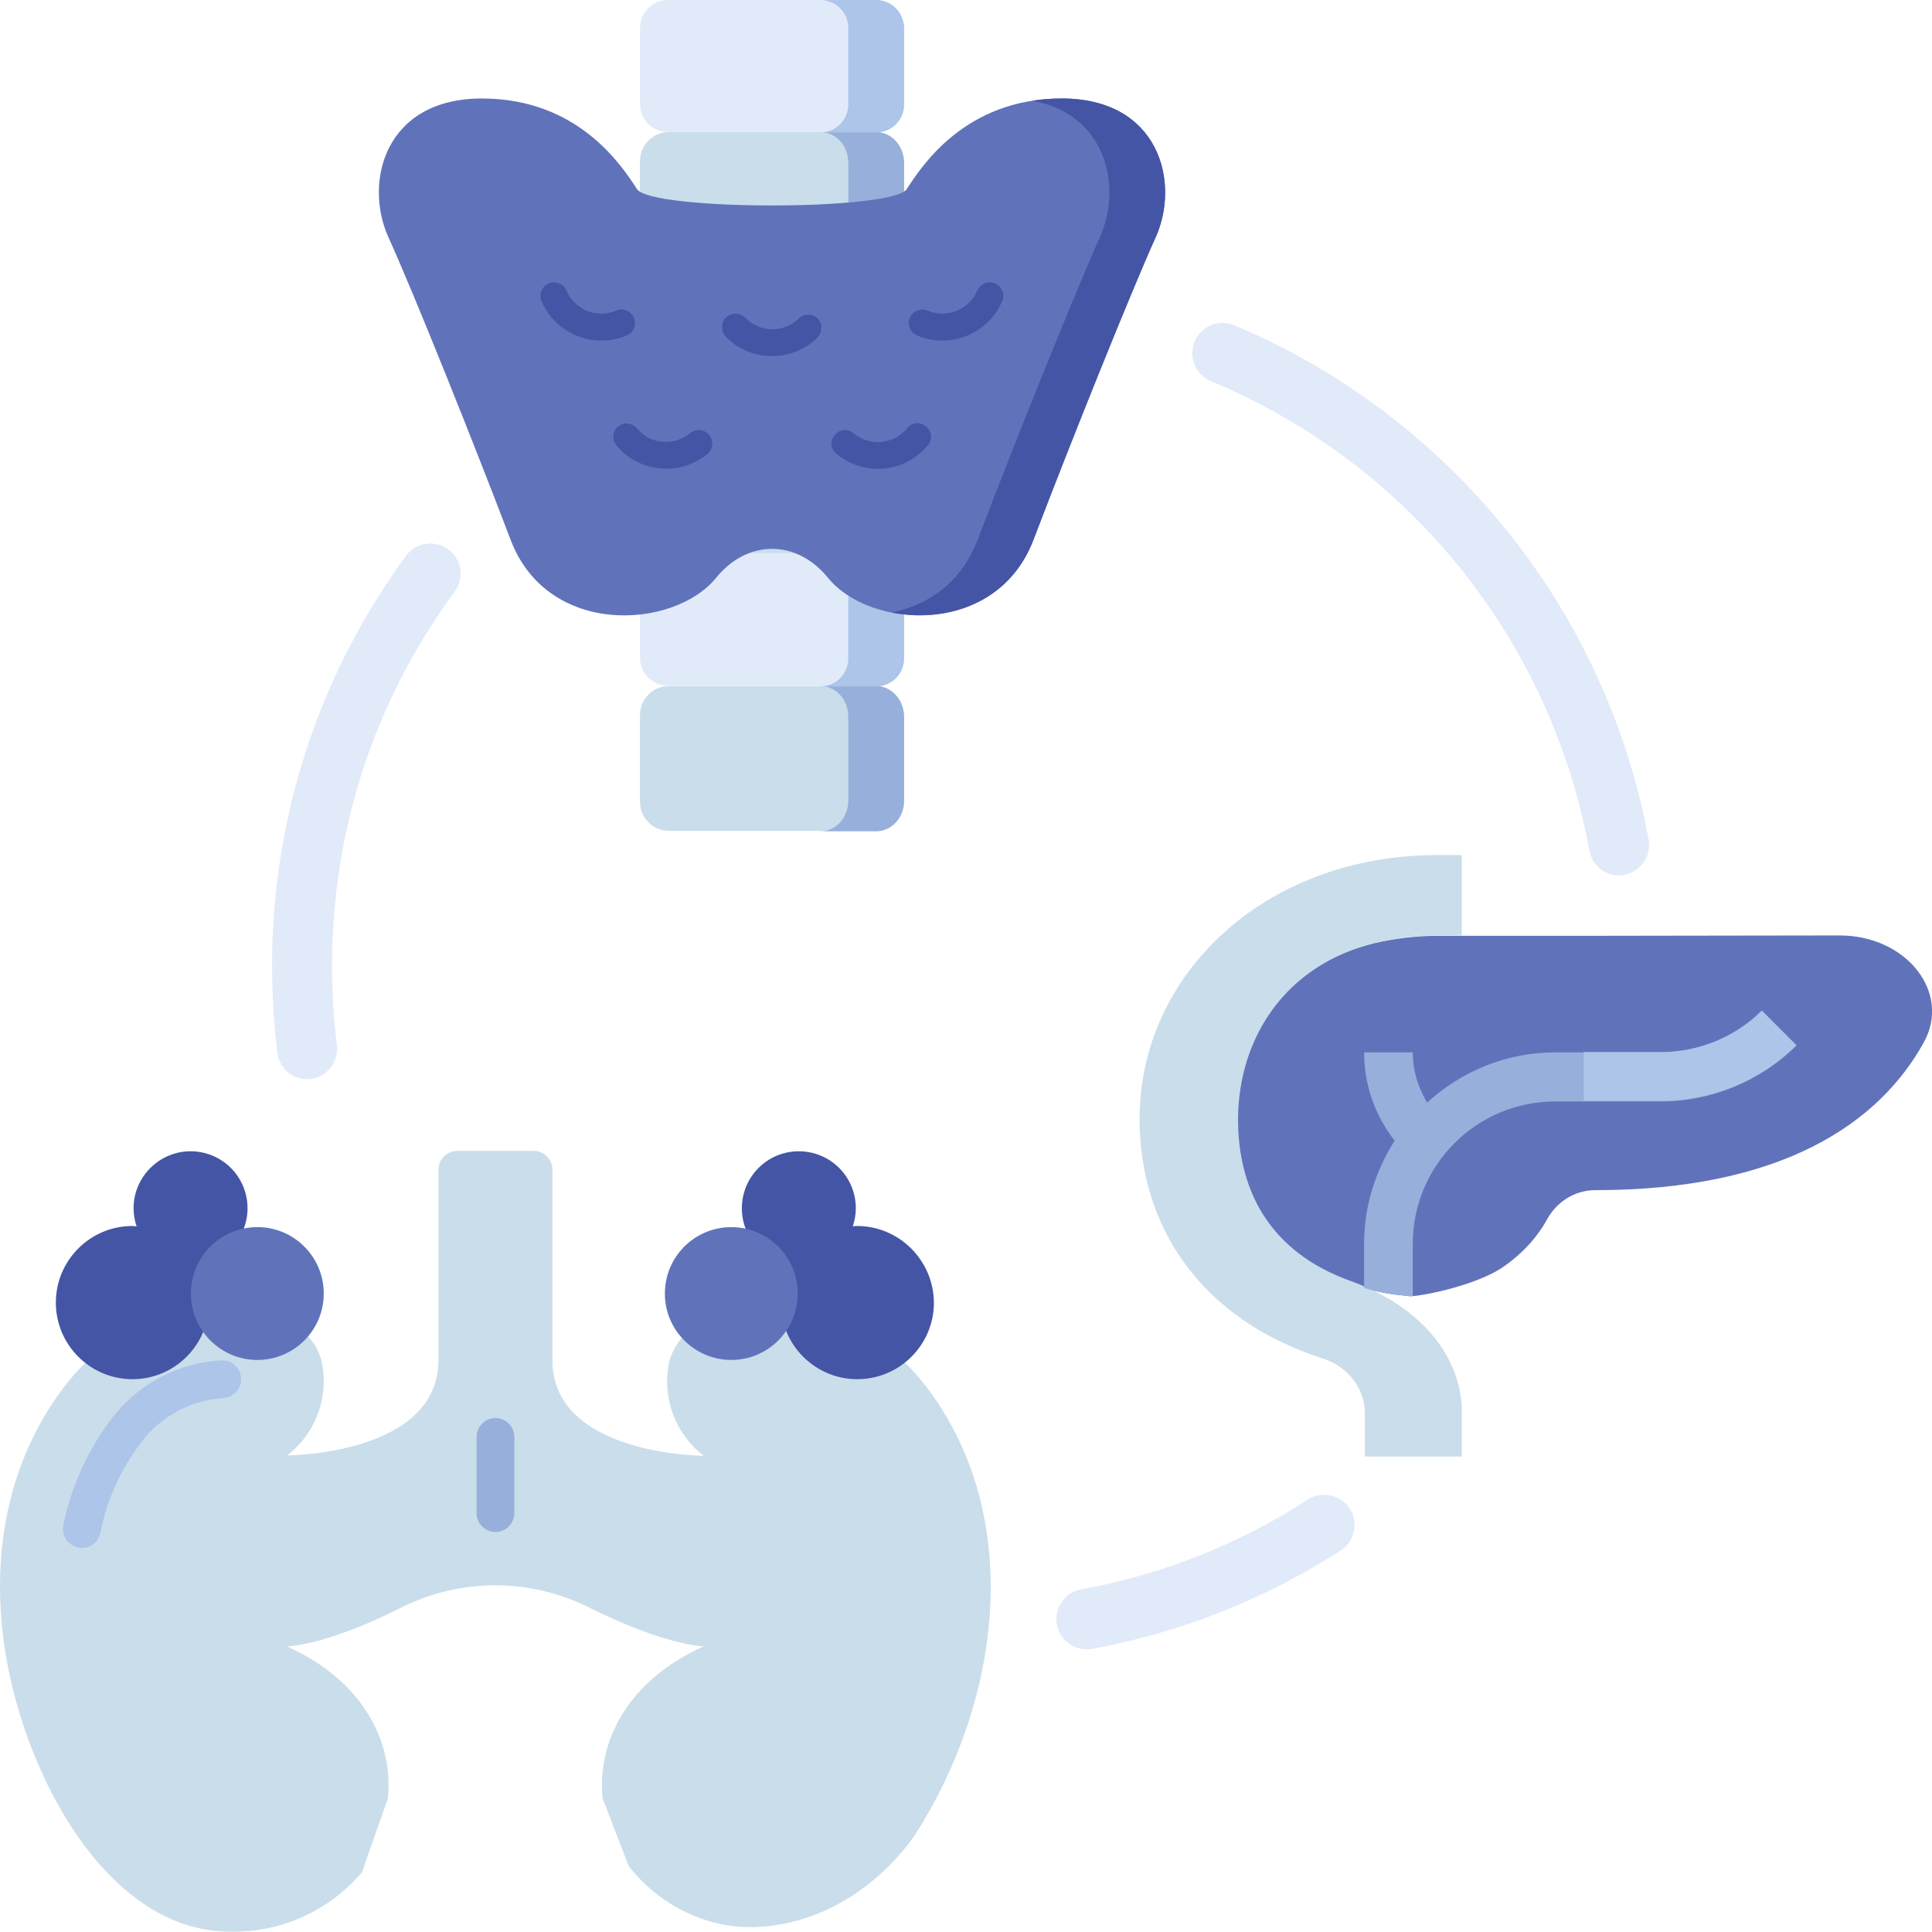 <svg id="Layer_1" xmlns="http://www.w3.org/2000/svg" xmlns:xlink="http://www.w3.org/1999/xlink" viewBox="0 0 512 512"><style>.st0{display:none}.st1{fill:#caddea}.st1,.st3{display:inline}.st4{fill:#acc5e8}.st5{fill:#e1eaf9}.st7{fill:#6073ba}.st8{fill:#4555a5}.st9{fill:#caddea}.st10{fill:#97b0db}.st11,.st12,.st13{display:inline;fill:#97b0db}.st12,.st13{fill:#4555a5}.st13{fill:#6073ba}</style><g id="Layer_1_1_" class="st0"><path class="st1" d="M284.8 137.9h-57.5c-23 0-41.6-18.6-41.6-41.6V41.6c0-23 18.6-41.6 41.6-41.6h57.5c23 0 41.6 18.6 41.6 41.6v54.7c0 23-18.7 41.6-41.6 41.6z"/><path d="M72.9 5e2c9-2 14.9-13.4 17.1-12.8 2.2.7-2.5 17.5-4.3 23.2-1.9 5.7-3.7 12.5-4.8 16-1.2 3.5-2.5 9.9.2 13.5 2.6 3.6 6.4-1 9-10.2s7.9-25.5 7.9-25.5-2.9 13.8-5.1 22.1c-2.2 8.4-7.8 19-3 23.1 2.5 2.1 5.5-.6 7.2-4.6 1.7-4.1 3.8-10.9 3.9-11.5 1.6-6.8 6.2-25.6 6.2-25.6s-3 15.7-4.8 23.2c-1 4.2-3.3 9.6-3.3 12.9.0 2.7 2.1 4.4 4.8 3.6 2.5-.7 4.7-6.3 6.1-12.2 1.5-6 3.7-17 5.1-22.2.5-2 1.4-3.9 1.3-2.4-.1 3.2-2.6 11.9-3.4 16.3-1 5.5-.8 9.4 1.8 9.7 1.6.2 3.1-.2 4.5-2.6 1.6-2.8 3.2-10.1 4.3-15.3 1.9-8.4 4.4-16.1 5.5-23.6 1.1-7.5 2.6-22.9 3.8-27.9s3.5-11.6 3.5-11.6h-.2c4.6-14.2 15.6-48.2 22.7-68.9 9.2-26.7 6-35.9 7.4-47.3.9-7.5 8.8-26.1 14.4-46.1 8.6 18 17.4 44.4 12.1 70.5-9.3 45.8-6.4 32.5-9.3 45.8-3.2 14.7-6.4 29.1-7.9 44.2-3.2 33.6-5.8 67.6-.4 100.9.6 3.8 1.7 13.2 2.9 24.4h71.3c.3-3.2.6-6.6.8-10 2.3-32.8 1.2-50.7 7.1-51.5 5.9.9 4.8 18.7 7.1 51.5.2 3.5.5 6.8.8 10h71.3c1.2-11.2 2.3-20.7 2.9-24.4 5.3-33.3 2.8-67.3-.4-100.9-1.5-15-4.7-29.5-7.9-44.2-2.9-13.3.0.0-9.3-45.8-5.3-26.1 3.5-52.5 12.1-70.5 5.7 20 13.5 38.7 14.4 46.1 1.4 11.5-1.8 20.7 7.4 47.3 7.1 20.7 18.2 54.7 22.7 68.9h-.2s2.4 6.6 3.5 11.6c1.2 5 2.7 20.4 3.8 27.9 1.1 7.5 3.6 15.2 5.5 23.6 1.1 5.2 2.7 12.5 4.3 15.3 1.4 2.4 2.8 2.8 4.5 2.6 2.6-.3 2.8-4.2 1.8-9.7-.8-4.4-3.3-13.1-3.4-16.3-.1-1.5.8.5 1.3 2.4 1.3 5.2 3.6 16.1 5.1 22.2 1.4 5.9 3.6 11.5 6.1 12.2 2.8.8 4.8-1 4.8-3.6.0-3.4-2.3-8.8-3.3-12.9-1.8-7.5-4.8-23.2-4.8-23.2s4.7 18.7 6.2 25.6c.2.7 2.2 7.5 3.9 11.5 1.7 4 4.7 6.7 7.2 4.6 4.8-4-.8-14.7-3-23.1-2.2-8.4-5.1-22.1-5.1-22.1s5.3 16.3 7.9 25.5c2.6 9.2 6.3 13.7 9 10.2 2.6-3.6 1.3-10 .2-13.5-1.2-3.5-3-10.3-4.8-16-1.9-5.7-6.5-22.6-4.3-23.2 2.4-.6 8.4 10.8 17.4 12.8s10.3-4.9 6.3-7.7c-3.9-2.7-8.7-5.7-17.1-15.9-5-6.1-12-10.3-19.3-13.2-1.3-.5-2.7-1-3.9-1.8-2.4-1.7-2.8-5.3-3.5-8-.6-2.7-1.2-5.4-1.9-8-1.4-5.3-2.7-13.8-2.7-27.9.0-33.6-6.9-62.5-10.6-70.3s-6-13.8-10.3-45.5 4-26.5.0-64.8-33.4-45-46.6-48.1c-13.2-3.1-40.1-14.2-45.4-18.2-2.6-2-3-12-2.7-21.6 4-6.2 6.1-14.3 7.6-21.5.6.8 2 2.3 3.1 2.4 1.6.1 4-5 4.8-7.8s1.8-12.2.6-15.8c-1.1-3.5-3.8-.8-4.7.6-.3.5-1 1-1.7 1.4.2-4.7.5-9.3 1.2-14 1.3-9.1.7-17.9-2.4-26.7-6.5-18.6-32-19.9-35.6-20-3.5.1-29.1 1.4-35.6 20-3.1 8.8-3.7 17.6-2.4 26.7.7 4.6.9 9.3 1.2 14-.7-.4-1.4-.9-1.7-1.4-.9-1.4-3.5-4.2-4.7-.6-1.1 3.5-.1 13 .6 15.8s3.2 7.9 4.8 7.8c1.2-.1 2.5-1.6 3.1-2.4 1.5 7.1 3.5 15.3 7.6 21.5.2 9.6-.2 19.6-2.7 21.6-5.2 4-32.2 15.1-45.3 18.2-13.2 3.1-42.6 9.8-46.6 48.1s4.3 33.1.0 64.8-6.6 37.7-10.3 45.5-10.6 36.8-10.6 70.3c0 14.2-1.3 22.6-2.7 27.9-.7 2.6-1.2 5.3-1.9 8s-1.1 6.2-3.5 8c-1.2.8-2.5 1.3-3.9 1.8-7.3 2.8-14.3 7.1-19.3 13.2-8.4 10.2-13.2 13.1-17.1 15.9-3.5 2.8-2.3 9.8 6.7 7.7z" fill="#f9d5c5"/><g class="st3"><path class="st4" d="M229.2 137.4h53.6v17.9h-53.6v-17.9z"/></g><path class="st1" d="M374 177.2c-19.1-11.4-48.6-22.8-118-22.8s-98.8 11.4-118 22.8c-19.1 11.4-29.4 24.6-29.4 55.7v63.9c0 8.6 5.6 16.3 13.9 18.8l35.2 10.8V512h81.8v-18.8h33V512h81.8V326.5l35.2-10.8c8.3-2.5 13.9-10.2 13.9-18.8V233c0-31.1-10.2-44.4-29.4-55.8z"/><g class="st3"><path class="st4" d="M157.7 249.1v77.4l-10.9-3.3v-61.6c0-6.9 4.9-12.5 10.9-12.5z"/></g><g class="st3"><path class="st4" d="M283.5 474.4V512h-10.9v-25c-.1-6.9 4.8-12.6 10.9-12.6z"/></g><g class="st3"><path class="st4" d="M228.5 474.4V512h10.9v-25c.1-6.9-4.8-12.6-10.9-12.6z"/></g><g class="st3"><path class="st4" d="M354.2 249.1v77.4l10.9-3.3v-61.6c.1-6.9-4.8-12.5-10.9-12.5z"/></g><g class="st3"><path class="st5" d="M227.4 342.4v-2.8c5.7-3.3 9.5-9.4 9.5-16.5.0-10.5-8.5-19.1-19.1-19.1-10.5.0-19.1 8.5-19.1 19.1v35.7c0 10.5 8.5 19.1 19.1 19.1 10.5.0 19.1-8.5 19.1-19.1.0-6.9-3.8-13.1-9.5-16.4zM284.6 342.4v-2.8c-5.7-3.3-9.5-9.4-9.5-16.5.0-10.5 8.5-19.1 19.1-19.1s19.1 8.5 19.1 19.1v35.7c0 10.5-8.5 19.1-19.1 19.1s-19.1-8.5-19.1-19.1c0-6.9 3.8-13.1 9.5-16.4z"/></g><path d="M256 13.6c-27.5.0-49.8 19.9-49.8 44.5.0 5.7 5.1 10.3 11.5 10.3h42.1c0 11.4 10.3 20.6 23 20.6s23-9.2 23-20.6V58.1c0-24.6-22.3-44.5-49.8-44.5z" fill="#e1eaf9"/><g class="st3"><path class="st7" d="M264.9 173.1c0 4.9-4 8.9-8.9 8.9s-8.9-4-8.9-8.9-4-8.9-8.9-8.9-8.9 4-8.9 8.9V191c0 4.9 4 8.9 8.9 8.9s8.9-4 8.9-8.9H265c0 4.9 4 8.9 8.9 8.9s8.9-4 8.9-8.9v-17.9c0-4.9-4-8.9-8.9-8.9-5-.1-9 3.9-9 8.9z"/><path class="st8" d="M260.5 262.3c7.4.0 13.4-6 13.4-13.4v-22.3h-4.5c-12.3.0-22.3 10-22.3 22.3.0 7.4 6 13.4 13.4 13.4z"/><path class="st7" d="M251.5 262.3c-7.4.0-13.4-6-13.4-13.4v-22.3h4.5c12.3.0 22.3 10 22.3 22.3.0 7.4-6 13.4-13.4 13.4zM222.7 308.9h-11.9c-2.6.0-4.8-2.1-4.8-4.8.0-2.6 2.1-4.8 4.8-4.8h11.9c2.6.0 4.8 2.1 4.8 4.8s-2.2 4.8-4.8 4.8zM241.7 330.3c-8.1.0-14.7 6.8-14.3 15 .3 7.3 6.3 13.3 13.6 13.6 8.2.4 15-6.2 15-14.3h14.3c3.9.0 7.1-3.2 7.1-7.1s-3.2-7.1-7.1-7.1h-28.6v-.1zM301.3 308.9h-11.9c-2.6.0-4.8-2.1-4.8-4.8.0-2.6 2.1-4.8 4.8-4.8h11.9c2.6.0 4.8 2.1 4.8 4.8s-2.2 4.8-4.8 4.8z"/><g><path class="st7" d="M241.1 458.7c-4.9.0-8.9-4-8.9-8.9v-8.9c0-4.9 4-8.9 8.9-8.9s8.9 4 8.9 8.9v8.9c0 4.9-3.9 8.9-8.9 8.9zM270.9 458.7c-4.9.0-8.9-4-8.9-8.9v-8.9c0-4.9 4-8.9 8.9-8.9s8.9 4 8.9 8.9v8.9c0 4.9-4 8.9-8.9 8.9z"/></g></g><g class="st3"><circle class="st7" cx="255.6" cy="68.1" r="17.9"/><circle class="st7" cx="255.6" cy="179.2" r="17.9"/><circle class="st7" cx="255.6" cy="246.6" r="17.9"/><circle class="st7" cx="255.6" cy="350.1" r="17.9"/><circle class="st7" cx="217.3" cy="315.1" r="17.9"/><circle class="st7" cx="297" cy="315.1" r="17.9"/><circle class="st7" cx="254.9" cy="457.8" r="17.9"/></g></g><g id="Layer_2_1_"><path class="st5" d="M81.4 286c-4 0-7.4-3-7.9-7-.9-7.6-1.4-15.3-1.4-23 0-39.4 12.3-77 35.5-108.7 2.6-3.6 7.6-4.3 11.2-1.7s4.3 7.6 1.7 11.2C99.2 185.7 88 220 88 256c0 7 .4 14.1 1.3 21 .5 4.4-2.6 8.4-6.9 8.9-.4.1-.7.1-1 .1zM288 437.1c-3.8.0-7.2-2.7-7.9-6.6-.8-4.3 2.1-8.5 6.4-9.3 21.5-3.9 41.7-11.9 60.1-23.8 3.7-2.4 8.7-1.3 11.1 2.4 2.4 3.7 1.3 8.7-2.4 11.1-20.2 13-42.3 21.7-65.9 26.1-.4.1-.9.1-1.4.1zM429.1 232c-3.8.0-7.2-2.7-7.9-6.6C411 169.6 373.5 123 320.9 101c-4.1-1.7-6-6.4-4.3-10.5s6.4-6 10.5-4.3c27.9 11.7 52.7 30.3 71.8 53.9 19.4 23.8 32.5 52.4 38 82.4.8 4.3-2.1 8.5-6.4 9.3-.4.2-.9.2-1.4.2z"/><path class="st9" d="M231.8 73.4h-54.5c-4.3.0-7.7-3.5-7.7-7.7v-23c0-4.3 3.5-7.7 7.7-7.7h54.5c4.3.0 7.7 3.5 7.7 7.7v23c0 4.2-3.4 7.7-7.7 7.7z"/><path class="st10" d="M232.2 35h-14.8c4.1.0 7.4 3.6 7.4 8.1v22.3c0 4.5-3.3 8.1-7.4 8.1h14.8c4.1.0 7.4-3.6 7.4-8.1V43c-.1-4.4-3.4-8-7.4-8z"/><path class="st9" d="M231.8 146.7h-54.5c-4.3.0-7.7-3.5-7.7-7.7v-23c0-4.3 3.5-7.7 7.7-7.7h54.5c4.3.0 7.7 3.5 7.7 7.7v23c0 4.3-3.4 7.7-7.7 7.7z"/><path class="st10" d="M232.2 108.3h-14.8c4.1.0 7.4 3.6 7.4 8.1v22.3c0 4.5-3.3 8.1-7.4 8.1h14.8c4.1.0 7.4-3.6 7.4-8.1v-22.3c-.1-4.4-3.4-8.1-7.4-8.1z"/><path class="st9" d="M231.8 220.2h-54.5c-4.3.0-7.7-3.5-7.7-7.7v-23c0-4.3 3.5-7.7 7.7-7.7h54.5c4.3.0 7.7 3.5 7.7 7.7v23c0 4.2-3.4 7.7-7.7 7.7z"/><path class="st10" d="M232.2 181.8h-14.8c4.1.0 7.4 3.6 7.4 8.1v22.3c0 4.5-3.3 8.1-7.4 8.1h14.8c4.1.0 7.4-3.6 7.4-8.1v-22.3c-.1-4.5-3.4-8.1-7.4-8.1z"/><path class="st5" d="M232.2 35H177c-4.1.0-7.4-3.3-7.4-7.4V7.4c0-4.1 3.3-7.4 7.4-7.4h55.2c4.1.0 7.4 3.3 7.4 7.4v20.3c-.1 4-3.4 7.3-7.4 7.3z"/><path class="st4" d="M232.2.0h-14.8c4.1.0 7.4 3.3 7.4 7.4v20.3c0 4.1-3.3 7.4-7.4 7.4h14.8c4.1.0 7.4-3.3 7.4-7.4V7.4c-.1-4.1-3.4-7.4-7.4-7.4z"/><path class="st5" d="M232.2 108.3H177c-4.1.0-7.4-3.3-7.4-7.4V80.7c0-4.1 3.3-7.4 7.4-7.4h55.2c4.1.0 7.4 3.3 7.4 7.4V101c-.1 4-3.4 7.3-7.4 7.3z"/><path class="st4" d="M232.2 73.4h-14.8c4.1.0 7.4 3.3 7.4 7.4V101c0 4.1-3.3 7.4-7.4 7.4h14.8c4.1.0 7.4-3.3 7.4-7.4V80.7c-.1-4-3.4-7.3-7.4-7.3z"/><path class="st5" d="M232.2 181.7H177c-4.1.0-7.4-3.3-7.4-7.4V154c0-4.1 3.3-7.4 7.4-7.4h55.2c4.1.0 7.4 3.3 7.4 7.4v20.3c-.1 4.1-3.4 7.4-7.4 7.4z"/><path class="st4" d="M232.2 146.8h-14.8c4.1.0 7.4 3.3 7.4 7.4v20.3c0 4.1-3.3 7.4-7.4 7.4h14.8c4.1.0 7.4-3.3 7.4-7.4v-20.3c-.1-4.2-3.4-7.4-7.4-7.4z"/><g><path class="st7" d="M306.3 62.8c-6.5 14.5-22.5 54.2-32.4 80.2s-43.4 23.8-54.5 10.1c-8.3-10.2-21.3-10.2-29.6.0-11.1 13.7-44.7 15.9-54.5-10.1-9.9-26-25.8-65.7-32.4-80.2-6.5-14.5-1-36.7 24.8-36.7s37.3 18.2 41.1 24 67.7 5.8 71.5.0 15.3-24 41.1-24 31.4 22.2 24.9 36.7z"/><path class="st8" d="M281.4 26.1c-2.8.0-5.4.2-7.8.6 19.8 3.6 23.8 23 17.9 36.1C285 77.3 269 117 259.1 143c-4.3 11.4-13.2 17.4-22.8 19.3 13.9 2.8 31-2 37.6-19.3 9.9-26 25.8-65.7 32.4-80.2 6.5-14.5.9-36.7-24.9-36.7zM168 84.2c-.8-1.8-2.9-2.7-4.7-1.9-5.1 2.2-11-.2-13.2-5.3-.8-1.8-2.9-2.7-4.7-1.9-1.8.8-2.7 2.9-1.9 4.7 3.7 8.7 13.8 12.8 22.6 9.1 1.8-.7 2.7-2.8 1.9-4.7zM182.9 114.8c-4.3 3.5-10.6 3-14.1-1.3-1.3-1.5-3.5-1.7-5-.5-1.5 1.3-1.7 3.5-.5 5 6.1 7.3 16.9 8.3 24.2 2.3 1.5-1.3 1.7-3.5.5-5-1.3-1.6-3.6-1.8-5.1-.5z"/><path class="st8" d="M263.7 75.1c-1.8-.8-3.9.1-4.7 1.9-2.2 5.1-8.1 7.5-13.2 5.3-1.8-.8-3.9.1-4.7 1.9s.1 3.9 1.9 4.7c8.8 3.7 18.9-.4 22.6-9.1.8-1.8-.1-3.9-1.9-4.7zM245.4 113c-1.5-1.3-3.8-1.1-5 .5-3.5 4.3-9.9 4.9-14.2 1.3-1.5-1.3-3.8-1.1-5 .5-1.3 1.5-1.1 3.8.5 5 7.4 6.1 18.2 5 24.2-2.3 1.3-1.5 1.1-3.7-.5-5zM211.7 84.4c-4 3.9-10.3 3.8-14.2-.2-1.4-1.4-3.7-1.4-5.1-.1-1.4 1.4-1.4 3.7-.1 5.1 6.6 6.8 17.6 6.9 24.3.3 1.4-1.4 1.4-3.7.1-5.1-1.3-1.3-3.6-1.4-5 0z"/></g><g><g class="st0"><path id="Shape" class="st11" d="M239.8 361.1c6.7-5.4 9.3-14.4 6.4-22.4-2.8-8.1-10.5-13.5-19-13.5-.3.0-.6.0-.9.1.6-1.6.9-3.4.9-5.1.0-8.4-6.8-15.1-15.1-15.1s-15.1 6.8-15.1 15.1c0 1.8.3 3.7 1 5.4-1.2-.2-2.3-.4-3.5-.4-6.9.0-13.1 4-16 10.3s-1.9 13.6 2.6 18.9l58.7 6.7z"/><path id="Shape_1_" class="st11" d="M81.6 354.3c4.5-5.2 5.5-12.6 2.6-18.9s-9.1-10.3-16-10.3c-1.2.0-2.4.1-3.5.4.7-1.7 1-3.6 1-5.4.0-8.4-6.8-15.1-15.1-15.1s-15.1 6.8-15.1 15.1c0 1.7.3 3.5.9 5.1-.3.0-.6-.1-.9-.1-8.6.0-16.2 5.4-19 13.5s-.3 17.1 6.4 22.4l58.7-6.7z"/><path id="Shape_2_" class="st12" d="M65.6 320.1c0 1.8-.3 3.7-1 5.4-5.2 1.1-9.7 4.5-12.2 9.2-3.5-5.7-9.6-9.2-16.2-9.5-.6-1.6-.9-3.4-.9-5.1.0-8.4 6.8-15.1 15.1-15.1s15.2 6.8 15.2 15.1z"/><path id="Shape_3_" class="st13" d="M85.8 342.9c0 4.2-1.5 8.3-4.2 11.5-5.1-5.2-11.9-8.3-19.1-8.8-3.9-.3-7.8-.1-11.7.6-.2-1.1-.3-2.2-.3-3.3.0-2.7.6-5.3 1.8-7.7.0-.1.1-.3.2-.4 2.5-4.7 6.9-8.1 12.2-9.2 1.2-.2 2.3-.4 3.5-.4 9.7.0 17.6 7.9 17.6 17.7z"/><path id="Shape_5_" class="st12" d="M227.2 320.1c0 1.7-.3 3.5-.9 5.1-6.7.2-12.7 3.8-16.2 9.5-2.5-4.7-6.9-8.1-12.2-9.2-.7-1.7-1-3.6-1-5.4.0-8.4 6.8-15.1 15.1-15.1s15.2 6.8 15.2 15.1z"/><path id="Shape_6_" class="st13" d="M212 342.9c0 1.1-.1 2.2-.3 3.3-3.8-.7-7.8-.9-11.7-.6-7.2.4-14.1 3.6-19.1 8.8-4.5-5.2-5.5-12.6-2.6-18.9s9.1-10.3 16-10.3c1.2.0 2.4.1 3.5.4 5.2 1.1 9.7 4.5 12.2 9.2.1.1.1.3.2.4 1.2 2.3 1.8 5 1.8 7.7z"/></g><path id="Shape_4_" class="st9" d="M201.9 510.6c-13.5 1.1-26.9-5.3-35.3-16.1l-6.9-17.9c-1.5-14.9 6.5-31.2 26.8-40.3.0.0-9.8-.1-30-10.1l-.6-.3c-15.5-7.7-33.8-7.7-49.3.0l-.6.3c-20.2 10.1-30 10.1-30 10.1 20.3 9.1 28.3 25.4 26.8 40.3l-6.9 19.6c-8.7 10.2-21.5 16-34.9 15.7-24.3.0-41.3-22.8-50.2-42.8-14.4-32.4-16.2-71.4 5.7-100.9 1.9-2.6 4-5 6.3-7.2 7.6-7.7 17.4-12.9 28.1-15 3.8-.7 7.8-.9 11.7-.6 7.2.4 14.1 3.6 19.1 8.8 1.6 1.7 2.7 3.8 3.4 6 2.3 9.5-1.2 19.5-9 25.5.0.0 40.1-.1 40.1-25.3V310c0-2.8 2.3-5 5-5h20.2c2.8.0 5 2.3 5 5v50.5c0 25.2 40.1 25.3 40.1 25.3-7.8-6-11.3-16-9-25.5.7-2.2 1.9-4.3 3.4-6 5.1-5.2 11.9-8.3 19.1-8.8 3.9-.3 7.8-.1 11.7.6 10.6 2.1 20.4 7.3 28.1 15 2.3 2.2 4.4 4.7 6.3 7.2 25.8 34.9 18.7 83.3-3.7 118.1-.1.0-14 22.2-40.5 24.2z"/><path class="st8" d="M65.6 320.2c0-8.4-6.8-15.1-15.1-15.1s-15.1 6.8-15.1 15.1c0 1.7.3 3.3.8 4.8-.4.0-.7-.1-1.1-.1-11.2.0-20.3 9.1-20.3 20.3.0 11.2 9.1 20.3 20.3 20.3s20.3-9.1 20.3-20.3c0-3.6-1-7.1-2.7-10 7.2-1.1 12.9-7.4 12.9-15z"/><circle class="st7" cx="68.2" cy="342.8" r="17.6"/><path class="st8" d="M227.1 324.9c-.4.0-.7.0-1.1.1.5-1.5.8-3.1.8-4.8.0-8.4-6.8-15.1-15.1-15.1-8.4.0-15.1 6.8-15.1 15.1.0 7.6 5.6 13.9 13 15-1.7 3-2.7 6.4-2.7 10 0 11.2 9.1 20.3 20.3 20.3s20.3-9.1 20.3-20.3c-.1-11.2-9.2-20.3-20.4-20.3z"/><circle class="st7" cx="193.8" cy="342.8" r="17.6"/><path id="Shape_12_" class="st4" d="M21.7 410.2c-.3.0-.7.0-1-.1-1.3-.3-2.5-1.1-3.2-2.2s-1-2.5-.7-3.8c2-9.7 6-18.8 11.8-26.8 7-10 18.1-16.2 30.3-16.8 2.8.0 5 2.3 5 5 0 2.8-2.3 5-5 5-8.9.7-17.1 5.3-22.2 12.7-5 6.8-8.4 14.6-10.1 22.9-.4 2.5-2.5 4.1-4.9 4.1z"/><path id="Shape_19_" class="st10" d="M131.3 406c-2.8.0-5-2.3-5-5v-20.2c0-2.8 2.3-5 5-5 2.8.0 5 2.3 5 5V401c0 2.7-2.2 5-5 5z"/></g><g><path class="st7" d="M419.7 248h-38.9c-5.6.0-11.1.7-16.4 1.9-24.5 5.9-36.3 24.1-36.5 45.2-.2 19 7.8 37.3 29.8 45.2 1.2.4 2.5.6 3.7 1 4.5 1.3 7.1 1.7 12.1 2.2 2.2.2 17.3-2.6 24.8-7.7 4.8-3.3 8.9-7.6 11.6-12.5 2.6-4.8 7.4-7.9 12.9-7.9 49.5.0 75.2-17.8 87-39.1 7.4-13.3-4.6-28.4-22.3-28.4l-67.8.1z"/><path class="st9" d="M364.7 249.8c5.3-1.3 10.7-1.9 16.3-1.9h6.4v-21.3H381c-46 0-79 31.8-79 69.9.0 28.7 16.3 53.1 48.5 63.5 6.7 2.1 11.2 8 11.2 14.5V386h25.7v-11.8c0-14-10.1-27.7-29.4-34.7-21.9-7.8-30.1-24.6-29.9-43.5.3-20.8 12.3-40.3 36.6-46.2z"/><defs><path id="SVGID_1_" d="M419.7 248h-38.9c-5.6.0-11.1.7-16.4 1.9-24.5 5.9-36.6 25.6-36.8 46.6-.2 19 8.1 35.9 30.1 43.8 1.2.4 2.5.6 3.7 1 4.5 1.3 7.1 1.7 12.1 2.2 2.2.2 17.3-2.6 24.8-7.7 4.8-3.3 8.9-7.6 11.6-12.5 2.6-4.8 7.4-7.9 12.9-7.9 49.5.0 75.2-17.8 87-39.1 7.4-13.3-4.6-28.4-22.3-28.4h-67.8v.1z"/></defs><clipPath id="SVGID_2_"><use xlink:href="#SVGID_1_" overflow="visible"/></clipPath><path d="M466.9 267.9c-7 7-16.7 11-26.7 11h-28.1c-13.1.0-24.9 5.1-33.9 13.3-2.4-4-3.8-8.5-3.8-13.3h-12.9c0 8.6 2.9 16.7 8.1 23.4-5 7.9-8.1 17.2-8.1 27.2v23.4c4.1 1.5 8.4 2.4 12.9 3v-26.3c0-20.8 16.9-37.7 37.7-37.7h28.1c13.3.0 26.4-5.4 35.8-14.8l-9.1-9.2z" clip-path="url(#SVGID_2_)" fill="#97b0db"/><g><defs><path id="SVGID_3_" d="M419.7 248h-38.9c-5.6.0-11.1.7-16.4 1.9-24.5 5.9-36.6 25.6-36.8 46.6-.2 19 8.1 35.9 30.1 43.8 1.2.4 2.5.6 3.7 1 4.5 1.3 7.1 1.7 12.1 2.2 2.2.2 17.3-2.6 24.8-7.7 4.8-3.3 8.9-7.6 11.6-12.5 2.6-4.8 7.4-7.9 12.9-7.9 49.5.0 75.2-17.8 87-39.1 7.4-13.3-4.6-28.4-22.3-28.4h-67.8v.1z"/></defs><clipPath id="SVGID_4_"><use xlink:href="#SVGID_3_" overflow="visible"/></clipPath><path d="M476.1 277l-9.2-9.2c-7 7-16.7 11-26.7 11h-20.5v12.9h20.5c13.4.1 26.4-5.3 35.9-14.7z" clip-path="url(#SVGID_4_)" fill="#acc5e8"/></g></g></g></svg>